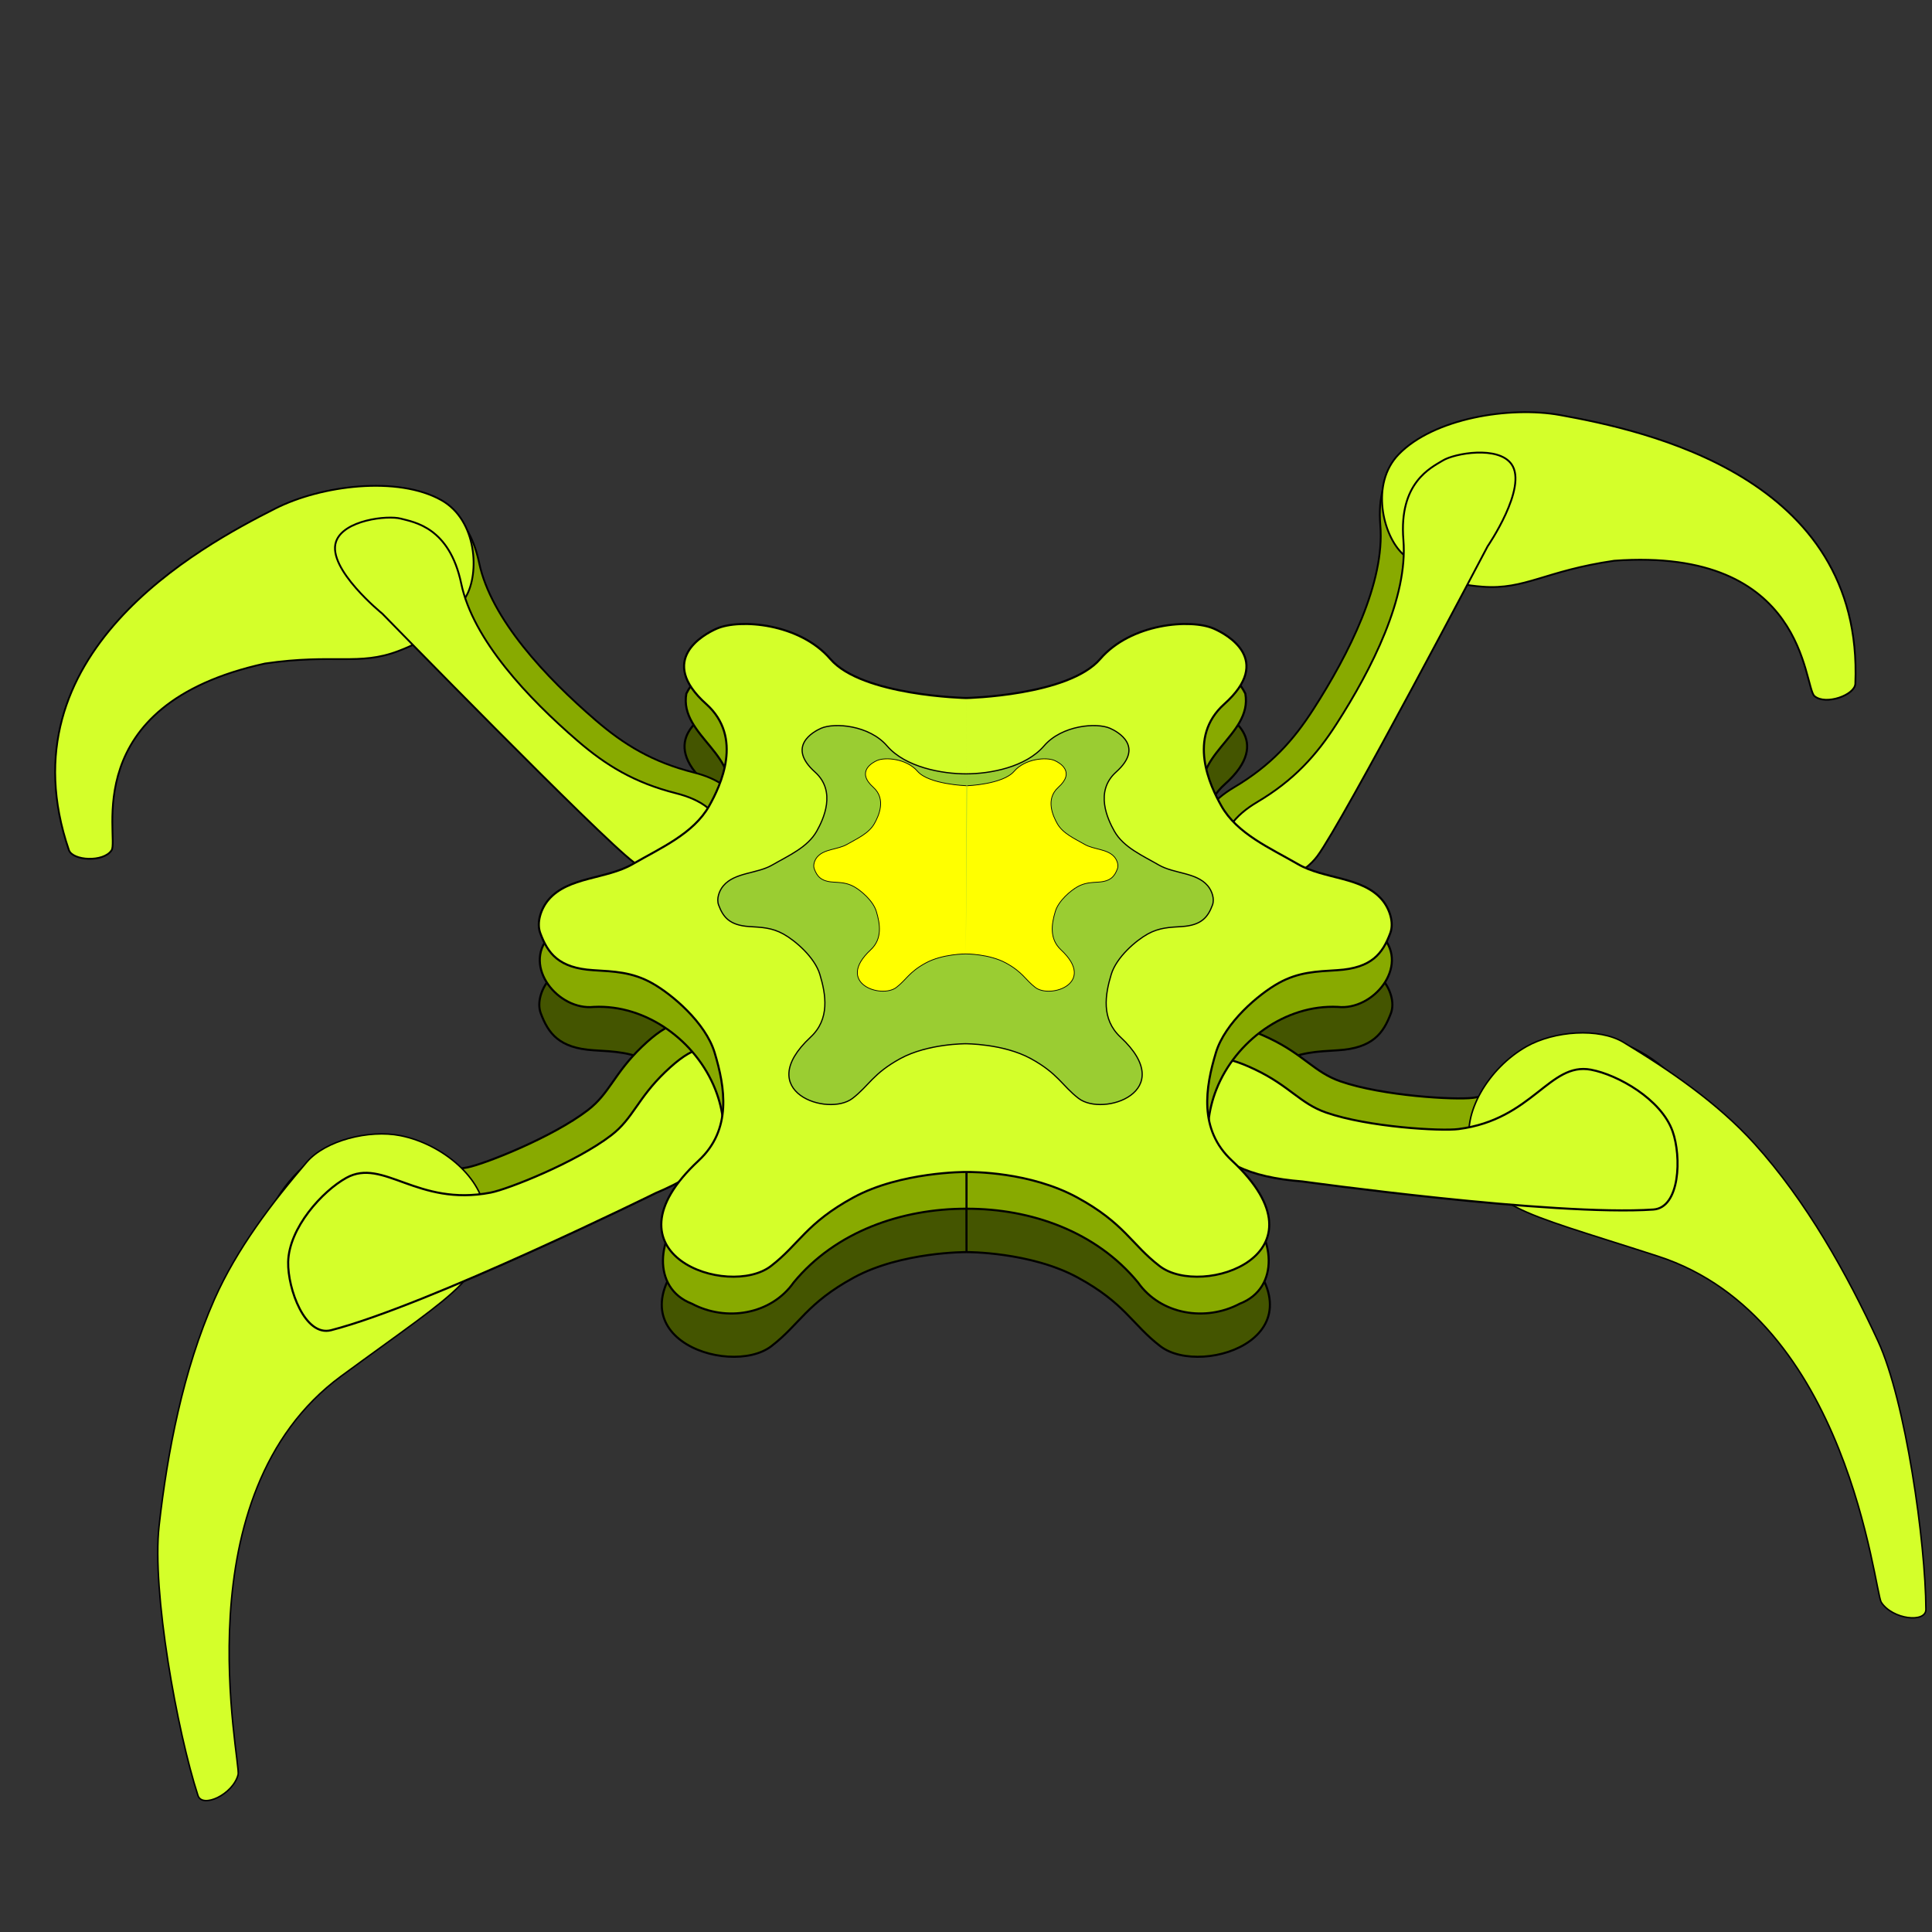 <?xml version="1.0" encoding="UTF-8" standalone="no"?>
<!-- Created with Inkscape (http://www.inkscape.org/) -->

<svg
   xmlns:dc="http://purl.org/dc/elements/1.1/"
   xmlns:cc="http://creativecommons.org/ns#"
   xmlns:rdf="http://www.w3.org/1999/02/22-rdf-syntax-ns#"
   xmlns:svg="http://www.w3.org/2000/svg"
   xmlns="http://www.w3.org/2000/svg"
   xmlns:sodipodi="http://sodipodi.sourceforge.net/DTD/sodipodi-0.dtd"
   xmlns:inkscape="http://www.inkscape.org/namespaces/inkscape"
   version="1.1"
   id="svg4617"
   width="256"
   height="256"
   viewBox="0 0 256 256"
   sodipodi:docname="s1.svg"
   inkscape:version="0.92.3 (2405546, 2018-03-11)">
  <rect x="0" y="0" width="256" height="256" fill="#333333" stroke="none"/>
  <defs
     id="defs4621" />
  <sodipodi:namedview
     pagecolor="#ffffff"
     bordercolor="#666666"
     borderopacity="1"
     objecttolerance="10"
     gridtolerance="10"
     guidetolerance="10"
     inkscape:pageopacity="0"
     inkscape:pageshadow="2"
     inkscape:window-width="1866"
     inkscape:window-height="1052"
     id="namedview4619"
     showgrid="false"
     inkscape:zoom="1.5709648"
     inkscape:cx="154.55027"
     inkscape:cy="55.723816"
     inkscape:window-x="54"
     inkscape:window-y="0"
     inkscape:window-maximized="1"
     inkscape:current-layer="svg4617"
     inkscape:lockguides="false"
     showguides="true"
     inkscape:guide-bbox="true">
    <sodipodi:guide
       position="127.993,365.848"
       orientation="1,0"
       id="guide4816"
       inkscape:locked="false" />
  </sodipodi:namedview>
  <g
     id="g8481"
     transform="translate(-4.9594688e-6)">
    <path
       sodipodi:nodetypes="cccsssccssssccccccssssccsssscscc"
       inkscape:connector-curvature="0"
       d="m 128.068,165.908 c 0,0 8.474,-0.049 14.75,3.375 6.276,3.424 7.169,6.2 10.923,9.088 5.609,4.315 22.958,-1.53 9.569,-13.986 -4.425,-4.117 -3.502,-9.691 -2.106,-14.304 1.199,-3.959 5.665,-7.742 8.313,-9.213 2.648,-1.471 5.004,-1.531 7.771,-1.703 4.591,-0.285 6.011,-2.233 7.014,-4.904 0.535,-1.425 -0.107,-3.274 -1.094,-4.432 -2.617,-3.068 -7.651,-2.695 -11.14,-4.716 -3.675,-2.13 -8.057,-4.011 -10.143,-7.711 -1.514,-2.685 -4.565,-9.071 0.393,-13.508 6.537,-5.849 0.352,-9.215 -1.378,-9.978 -3.063,-1.351 -10.995,-0.724 -15.075,4.019 -4.199,4.88 -17.857,2.075 -17.857,2.075 z m 0,0 c 0,0 -8.654,-0.049 -14.93,3.375 -6.276,3.424 -7.169,6.2 -10.923,9.088 -5.609,4.315 -22.958,-1.53 -9.569,-13.986 4.425,-4.117 3.502,-9.691 2.106,-14.304 -1.199,-3.959 -5.666,-7.742 -8.313,-9.213 -2.648,-1.471 -5.004,-1.531 -7.771,-1.703 -4.591,-0.285 -6.011,-2.233 -7.014,-4.904 -0.535,-1.425 0.107,-3.274 1.094,-4.432 2.617,-3.068 7.651,-2.695 11.139,-4.716 3.675,-2.13 8.057,-4.011 10.143,-7.711 1.514,-2.685 4.565,-9.071 -0.393,-13.508 -6.536,-5.849 -0.352,-9.215 1.378,-9.978 3.063,-1.351 10.995,-0.724 15.075,4.019 4.199,4.88 17.857,2.075 17.857,2.075 z"
       style="fill:#445500;fill-opacity:1;stroke:#000000;stroke-width:0.277px;stroke-linecap:butt;stroke-linejoin:miter;stroke-opacity:1"
       id="path4776" />
    <path
       sodipodi:nodetypes="ssassazzas"
       inkscape:connector-curvature="0"
       id="path4839"
       d="m 174.453,152.411 c 0,0 33.274,4.623 46.513,3.721 3.55,-0.242 3.746,-7.012 2.554,-10.365 -1.512,-4.256 -7.251,-7.493 -10.816,-8.163 -5.508,-1.035 -7.714,6.591 -17.544,7.865 -2.33,0.302 -11.973,-0.251 -17.539,-2.183 -3.476,-1.207 -4.818,-3.515 -9.442,-5.718 -4.624,-2.203 -6.494,-1.769 -8.447,0.221 -1.953,1.989 -0.801,5.702 0.696,7.867 2.952,4.268 6.865,6.183 14.025,6.756 z"
       style="fill:#88aa00;fill-opacity:1;stroke:#000000;stroke-width:0.277px;stroke-linecap:butt;stroke-linejoin:miter;stroke-opacity:1" />
    <path
       sodipodi:nodetypes="ssassacsas"
       inkscape:connector-curvature="0"
       id="path4841"
       d="m 159.453,111.49 c -1.121,-3.016 1.294,-5.521 4.062,-7.162 4.91,-2.912 7.866,-6.221 10.527,-10.364 4.672,-7.274 9.483,-16.771 8.858,-24.375 -0.625,-7.604 3.656,-9.57 5.22,-10.525 1.564,-0.956 7.346,-1.995 9.105,0.484 2.187,3.081 -3.165,10.883 -3.165,10.883 0,0 -19.165,36.485 -22.559,41.047 -1.738,2.337 -5.136,3.91 -8.016,3.475 -1.752,-0.265 -3.527,-2.1 -4.034,-3.462 z"
       style="fill:#88aa00;fill-opacity:1;stroke:#000000;stroke-width:0.244px;stroke-linecap:butt;stroke-linejoin:miter;stroke-opacity:1" />
    <path
       style="fill:#d4ff2a;fill-opacity:1;stroke:#000000;stroke-width:0.236px;stroke-linecap:butt;stroke-linejoin:miter;stroke-opacity:1"
       d="m 240.432,92.239 c -1.48,-1.248 -0.939,-19.8 -26.539,-17.941 -9.153,1.326 -11.801,3.863 -17.418,3.443 -4.19,-0.313 -7.459,-1.43 -10.592,-4.33 -2.652,-2.456 -4.324,-9.296 -0.565,-13.192 4.624,-4.794 14.738,-6.427 21.388,-5.222 11.178,2.025 40.267,8.133 39.135,35.595 -0.062,1.514 -3.929,2.896 -5.409,1.647 z"
       id="path4843"
       inkscape:connector-curvature="0"
       sodipodi:nodetypes="zcasassz" />
    <path
       style="fill:#d4ff2a;fill-opacity:1;stroke:#000000;stroke-width:0.244px;stroke-linecap:butt;stroke-linejoin:miter;stroke-opacity:1"
       d="m 162.51,113.447 c -1.121,-3.016 1.294,-5.521 4.062,-7.162 4.91,-2.912 7.866,-6.221 10.527,-10.364 4.672,-7.274 9.483,-16.771 8.858,-24.375 -0.625,-7.604 3.656,-9.57 5.22,-10.525 1.564,-0.956 7.346,-1.995 9.105,0.484 2.187,3.081 -3.165,10.883 -3.165,10.883 0,0 -19.165,36.485 -22.559,41.047 -1.738,2.337 -5.136,3.91 -8.016,3.475 -1.752,-0.265 -3.527,-2.1 -4.034,-3.462 z"
       id="path4845"
       inkscape:connector-curvature="0"
       sodipodi:nodetypes="ssassacsas" />
    <path
       style="fill:#d4ff2a;fill-opacity:1;stroke:#000000;stroke-width:0.197px;stroke-linecap:butt;stroke-linejoin:miter;stroke-opacity:1"
       d="m 249.278,212.315 c -0.913,-1.384 -4.293,-37.666 -29.579,-45.856 -19.298,-6.251 -22.495,-6.242 -24.819,-14.441 -1.252,-4.416 2.342,-10.491 7.381,-13.343 3.692,-2.09 9.64,-2.508 12.86,-0.562 6.057,3.66 12.433,8 17.338,13.417 6.914,7.637 12.292,17.291 16.398,26.197 3.648,7.912 6.293,26.644 6.337,35.523 0.009,1.832 -4.403,1.358 -5.915,-0.935 z"
       id="path4847"
       inkscape:connector-curvature="0"
       sodipodi:nodetypes="ssaasasss" />
    <path
       style="fill:#d4ff2a;fill-opacity:1;stroke:#000000;stroke-width:0.277px;stroke-linecap:butt;stroke-linejoin:miter;stroke-opacity:1"
       d="m 172.561,156.549 c 0,0 33.274,4.623 46.513,3.721 3.55,-0.242 3.746,-7.012 2.554,-10.365 -1.512,-4.256 -7.251,-7.493 -10.816,-8.163 -5.508,-1.035 -7.714,6.591 -17.544,7.865 -2.33,0.302 -11.973,-0.251 -17.539,-2.183 -3.476,-1.207 -4.818,-3.515 -9.442,-5.718 -4.624,-2.203 -6.494,-1.769 -8.447,0.221 -1.953,1.989 -0.801,5.702 0.696,7.867 2.952,4.268 6.865,6.183 14.025,6.756 z"
       id="path4849"
       inkscape:connector-curvature="0"
       sodipodi:nodetypes="ssassazzas" />
    <path
       style="fill:#88aa00;fill-opacity:1;stroke:#000000;stroke-width:0.277px;stroke-linecap:butt;stroke-linejoin:miter;stroke-opacity:1"
       d="m 83.755,154.774 c 0,0 -30.135,14.848 -42.986,18.152 -3.446,0.886 -5.76,-5.48 -5.683,-9.037 0.098,-4.516 4.528,-9.392 7.702,-11.149 4.904,-2.714 9.395,3.833 19.127,1.952 2.307,-0.446 11.288,-4.002 15.964,-7.585 2.921,-2.238 3.469,-4.851 7.167,-8.396 3.697,-3.545 5.609,-3.72 8.088,-2.446 2.48,1.274 2.553,5.161 1.812,7.687 -1.461,4.979 -4.574,8.028 -11.191,10.822 z"
       id="path4660"
       inkscape:connector-curvature="0"
       sodipodi:nodetypes="ssassazzas" />
    <path
       style="fill:#88aa00;fill-opacity:1;stroke:#000000;stroke-width:0.244px;stroke-linecap:butt;stroke-linejoin:miter;stroke-opacity:1"
       d="m 97.891,108.077 c 0.216,-3.211 -2.812,-4.924 -5.932,-5.71 -5.535,-1.394 -9.311,-3.724 -13.042,-6.939 -6.549,-5.644 -13.864,-13.379 -15.429,-20.846 -1.565,-7.468 -6.228,-8.133 -7.999,-8.605 -1.771,-0.471 -7.61,0.178 -8.591,3.055 -1.22,3.576 6.131,9.532 6.131,9.532 0,0 28.757,29.522 33.308,32.929 2.331,1.745 6.037,2.287 8.673,1.05 1.604,-0.753 2.784,-3.017 2.882,-4.467 z"
       id="path4662"
       inkscape:connector-curvature="0"
       sodipodi:nodetypes="ssassacsas" />
    <path
       sodipodi:nodetypes="zcasassz"
       inkscape:connector-curvature="0"
       id="path4650"
       d="m 14.783,112.669 c 1.064,-1.618 -4.735,-19.248 20.335,-24.752 9.152,-1.334 12.412,0.344 17.677,-1.656 3.928,-1.493 6.744,-3.494 8.922,-7.166 C 63.561,75.986 63.216,68.953 58.504,66.287 52.707,63.008 42.547,64.321 36.515,67.368 26.375,72.49 0.227,86.625 9.128,112.629 c 0.491,1.434 4.59,1.658 5.654,0.04 z"
       style="fill:#d4ff2a;fill-opacity:1;stroke:#000000;stroke-width:0.236px;stroke-linecap:butt;stroke-linejoin:miter;stroke-opacity:1" />
    <path
       sodipodi:nodetypes="ssassacsas"
       inkscape:connector-curvature="0"
       id="path4648"
       d="m 95.518,110.824 c 0.216,-3.211 -2.812,-4.924 -5.932,-5.71 -5.535,-1.394 -9.311,-3.725 -13.042,-6.939 C 69.995,92.531 62.68,84.796 61.115,77.329 c -1.565,-7.468 -6.228,-8.133 -7.999,-8.605 -1.771,-0.471 -7.61,0.178 -8.591,3.055 -1.22,3.576 6.131,9.532 6.131,9.532 0,0 28.757,29.522 33.308,32.929 2.331,1.745 6.037,2.287 8.673,1.05 1.604,-0.753 2.784,-3.017 2.882,-4.467 z"
       style="fill:#d4ff2a;fill-opacity:1;stroke:#000000;stroke-width:0.244px;stroke-linecap:butt;stroke-linejoin:miter;stroke-opacity:1" />
    <path
       sodipodi:nodetypes="ssaasasss"
       inkscape:connector-curvature="0"
       id="path4656"
       d="m 31.552,235.161 c 0.432,-1.601 -7.764,-37.106 13.667,-52.829 16.355,-12 19.393,-12.996 19.022,-21.51 -0.2,-4.586 -5.521,-9.223 -11.201,-10.347 -4.162,-0.823 -9.94,0.649 -12.385,3.508 -4.6,5.379 -9.289,11.502 -12.242,18.186 -4.163,9.423 -6.234,20.278 -7.333,30.023 -0.976,8.658 2.4,27.272 5.15,35.715 0.568,1.742 4.606,-0.095 5.321,-2.747 z"
       style="fill:#d4ff2a;fill-opacity:1;stroke:#000000;stroke-width:0.197px;stroke-linecap:butt;stroke-linejoin:miter;stroke-opacity:1" />
    <path
       sodipodi:nodetypes="ssassazzas"
       inkscape:connector-curvature="0"
       id="path4652"
       d="m 86.853,158.108 c 0,0 -30.135,14.848 -42.986,18.152 -3.446,0.886 -5.76,-5.48 -5.683,-9.037 0.098,-4.516 4.528,-9.392 7.702,-11.149 4.904,-2.714 9.395,3.833 19.127,1.952 2.307,-0.446 11.288,-4.002 15.964,-7.585 2.921,-2.238 3.469,-4.851 7.167,-8.396 3.697,-3.545 5.609,-3.72 8.088,-2.446 2.48,1.274 2.553,5.161 1.812,7.687 -1.461,4.979 -4.574,8.028 -11.191,10.822 z"
       style="fill:#d4ff2a;fill-opacity:1;stroke:#000000;stroke-width:0.277px;stroke-linecap:butt;stroke-linejoin:miter;stroke-opacity:1" />
    <path
       sodipodi:nodetypes="cccccccccccccccccccccccccccc"
       inkscape:connector-curvature="0"
       id="path4778"
       d="m 128.068,160.162 c 8.547,-0.018 17.163,3.009 22.72,9.765 3.018,4.296 8.976,5.22 13.479,2.825 5.479,-2.11 4.533,-9.161 0.707,-12.405 -5.149,-3.63 -5.999,-10.456 -3.79,-16.011 2.522,-6.355 9.092,-11.258 16.085,-10.916 4.7,0.51 9.49,-5.35 5.92,-9.336 -3.561,-3.6 -9.345,-2.771 -13.261,-5.902 -4.882,-2.215 -9.134,-6.23 -10.092,-11.702 -2.674,-6.285 6.19,-8.893 5.176,-14.573 -2.823,-5.687 -10.685,-5.042 -15.52,-2.537 -3.409,2.027 -5.915,5.804 -10.39,5.553 -3.273,1.381 -9.805,-1.99 -11.115,0.482 -0.039,21.585 0.122,43.171 0.082,64.756 z m 0,0 c -8.547,-0.018 -17.343,3.009 -22.9,9.765 -3.018,4.296 -8.976,5.22 -13.479,2.825 -5.479,-2.11 -4.533,-9.161 -0.707,-12.405 5.149,-3.63 5.999,-10.456 3.79,-16.011 -2.522,-6.355 -9.092,-11.258 -16.085,-10.916 -4.7,0.51 -9.49,-5.35 -5.92,-9.336 3.561,-3.6 9.345,-2.771 13.261,-5.902 4.882,-2.215 9.134,-6.23 10.092,-11.702 2.674,-6.285 -6.19,-8.893 -5.176,-14.573 2.823,-5.687 10.685,-5.042 15.52,-2.537 3.409,2.027 5.915,5.804 10.39,5.553 3.273,1.381 9.805,-1.99 11.115,0.482 0.039,21.585 0.059,43.171 0.098,64.756 z"
       style="fill:#88aa00;fill-opacity:1;stroke:#000000;stroke-width:0.277px;stroke-linecap:butt;stroke-linejoin:miter;stroke-opacity:1" />
    <path
       sodipodi:nodetypes="csssscsccsssccccsssscsccssscsc"
       inkscape:connector-curvature="0"
       d="m 127.993,155.292 c 0.812,0 8.462,-0.044 14.738,3.38 6.276,3.424 7.169,6.2 10.923,9.088 5.609,4.315 22.958,-1.53 9.569,-13.986 -4.425,-4.117 -3.502,-9.691 -2.106,-14.304 1.199,-3.959 5.665,-7.742 8.313,-9.213 2.648,-1.471 5.004,-1.531 7.771,-1.703 4.591,-0.285 6.011,-2.233 7.014,-4.904 0.535,-1.425 -0.107,-3.274 -1.094,-4.432 -2.617,-3.068 -7.651,-2.695 -11.139,-4.716 -3.675,-2.13 -8.057,-4.011 -10.143,-7.711 -1.514,-2.685 -4.565,-9.071 0.393,-13.508 6.536,-5.849 0.352,-9.215 -1.378,-9.978 -3.063,-1.351 -10.995,-0.724 -15.075,4.019 -4.198,4.88 -17.749,5.169 -17.749,5.169 m -0.037,62.799 c 0,0 -8.642,-0.044 -14.918,3.38 -6.276,3.424 -7.169,6.2 -10.923,9.088 -5.609,4.315 -22.958,-1.53 -9.569,-13.986 4.425,-4.117 3.502,-9.691 2.106,-14.304 -1.199,-3.959 -5.665,-7.742 -8.313,-9.213 -2.648,-1.471 -5.004,-1.531 -7.771,-1.703 -4.591,-0.285 -6.011,-2.233 -7.014,-4.904 -0.535,-1.425 0.107,-3.274 1.094,-4.432 2.617,-3.068 7.651,-2.695 11.139,-4.716 3.675,-2.13 8.057,-4.011 10.143,-7.711 1.514,-2.685 4.565,-9.071 -0.393,-13.508 -6.536,-5.849 -0.352,-9.215 1.378,-9.978 3.063,-1.351 10.995,-0.724 15.075,4.019 4.198,4.88 18.002,5.169 18.002,5.169"
       style="fill:#d4ff2a;fill-opacity:1;stroke:#000000;stroke-width:0.277px;stroke-linecap:butt;stroke-linejoin:miter;stroke-opacity:1"
       id="path4792" />
    <path
       sodipodi:nodetypes="ccssssccccccsszccccccccscccsc"
       inkscape:connector-curvature="0"
       d="m 127.978,138.302 c 0,0 -5.025,-0.029 -8.669,1.96 -3.644,1.988 -4.163,3.6 -6.342,5.277 -3.257,2.506 -13.33,-0.888 -5.556,-8.121 2.569,-2.39 2.033,-5.627 1.223,-8.305 -0.696,-2.299 -3.29,-4.495 -4.827,-5.349 -1.537,-0.854 -2.905,-0.889 -4.512,-0.989 -2.666,-0.166 -3.49,-1.297 -4.072,-2.847 -0.311,-0.827 0.062,-1.901 0.635,-2.573 1.519,-1.781 4.442,-1.565 6.468,-2.738 2.134,-1.237 4.678,-2.329 5.89,-4.477 0.879,-1.559 2.651,-5.267 -0.228,-7.843 -3.795,-3.396 -0.205,-5.351 0.8,-5.794 1.779,-0.784 6.384,-0.42 8.753,2.334 2.438,2.834 7.291,3.709 10.48,3.702 3.189,-0.007 7.878,-0.868 10.316,-3.702 2.369,-2.754 6.974,-3.118 8.753,-2.334 1.005,0.443 4.596,2.397 0.8,5.794 -2.879,2.576 -1.107,6.284 -0.228,7.843 1.211,2.148 3.756,3.241 5.89,4.477 2.026,1.174 4.949,0.957 6.468,2.738 0.573,0.672 0.946,1.746 0.635,2.573 -0.582,1.551 -1.407,2.682 -4.072,2.847 -1.607,0.1 -2.975,0.135 -4.512,0.989 -1.537,0.854 -4.131,3.051 -4.827,5.349 -0.811,2.678 -1.347,5.915 1.223,8.305 7.774,7.233 -2.299,10.626 -5.556,8.121 -2.18,-1.677 -2.698,-3.288 -6.342,-5.277 -3.644,-1.988 -8.669,-1.96 -8.669,-1.96"
       style="fill:#9acd32;fill-opacity:1;stroke:#000000;stroke-width:0.161px;stroke-linecap:butt;stroke-linejoin:miter;stroke-opacity:1"
       id="path4794" />
    <path
       sodipodi:nodetypes="cccccccccccccccccccccccccscccc"
       inkscape:connector-curvature="0"
       d="m 127.978,126.4 c 0,0 3.08,-0.018 5.314,1.202 2.234,1.219 2.552,2.207 3.888,3.235 1.997,1.536 8.172,-0.545 3.406,-4.979 -1.575,-1.465 -1.247,-3.45 -0.75,-5.092 0.427,-1.409 2.017,-2.756 2.959,-3.28 0.943,-0.524 1.781,-0.545 2.766,-0.606 1.634,-0.101 2.14,-0.795 2.497,-1.746 0.19,-0.507 -0.038,-1.165 -0.389,-1.578 -0.931,-1.092 -2.723,-0.959 -3.965,-1.679 -1.308,-0.758 -2.868,-1.428 -3.611,-2.745 -0.539,-0.956 -1.625,-3.229 0.14,-4.808 2.327,-2.082 0.126,-3.28 -0.491,-3.552 -1.09,-0.481 -3.914,-0.258 -5.366,1.431 -1.495,1.737 -6.224,1.912 -6.224,1.912 m -0.175,22.284 c 0,0 -3.08,-0.018 -5.314,1.202 -2.234,1.219 -2.552,2.207 -3.888,3.235 -1.997,1.536 -8.172,-0.545 -3.406,-4.979 1.575,-1.465 1.247,-3.45 0.75,-5.092 -0.427,-1.409 -2.017,-2.756 -2.959,-3.28 -0.943,-0.524 -1.781,-0.545 -2.766,-0.606 -1.634,-0.101 -2.14,-0.795 -2.497,-1.746 -0.19,-0.507 0.038,-1.165 0.389,-1.578 0.931,-1.092 2.723,-0.959 3.965,-1.679 1.308,-0.758 2.868,-1.428 3.611,-2.745 0.539,-0.956 1.625,-3.229 -0.14,-4.808 -2.327,-2.082 -0.126,-3.28 0.491,-3.552 1.09,-0.481 3.914,-0.258 5.366,1.431 1.495,1.737 6.489,1.912 6.489,1.912"
       style="fill:#ffff00;fill-opacity:1;stroke:#000000;stroke-width:0.099px;stroke-linecap:butt;stroke-linejoin:miter;stroke-opacity:1"
       id="path4796" />
  </g>
</svg>
